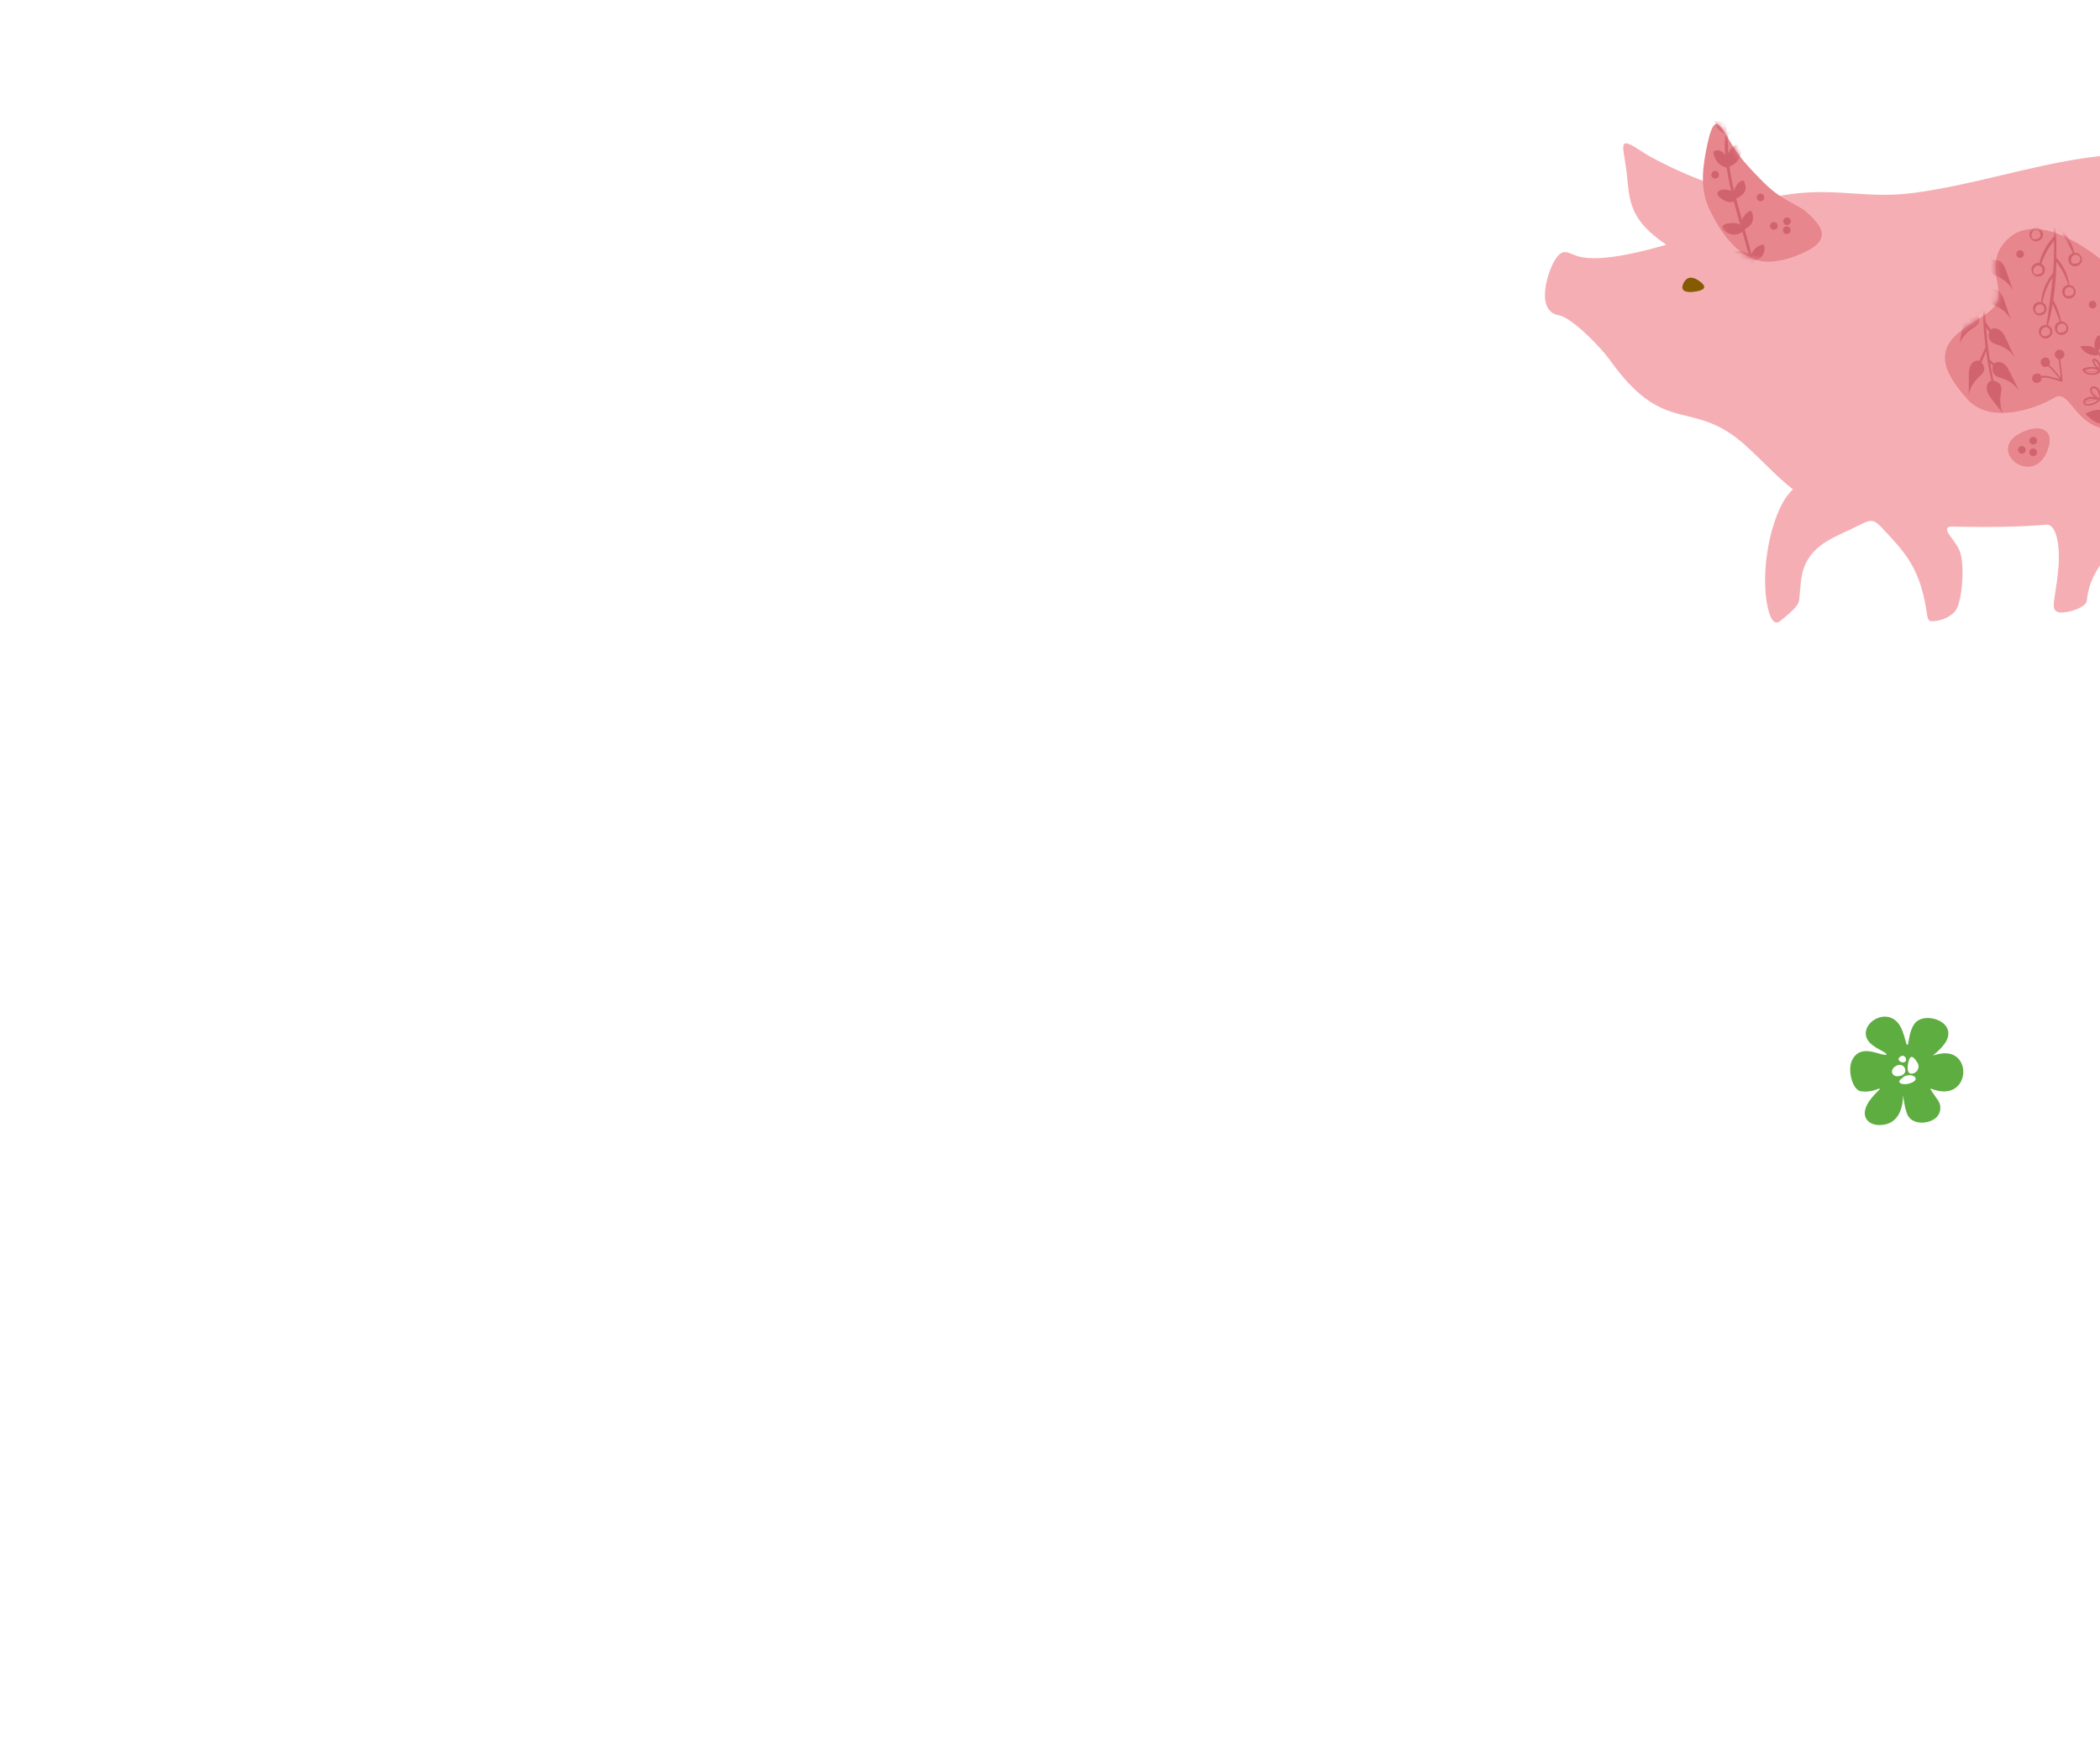 <svg width="375" height="311" viewBox="0 0 375 311" fill="none" xmlns="http://www.w3.org/2000/svg">
<g clip-path="url(#clip0_407_4853)">
<g clip-path="url(#clip1_407_4853)">
<path fill-rule="evenodd" clip-rule="evenodd" d="M404.408 43.312C404.901 44.497 405.418 45.59 406.247 46.011C408.153 47.013 409.95 45.916 410.842 44.136C410.948 43.951 410.98 43.978 410.769 43.933C409.775 43.702 408.914 43.254 408.438 42.78C407.708 42.057 406.494 40.742 406.823 38.969C407.237 36.687 409.839 35.655 411.194 36.842C412.894 38.333 413.131 40.128 413.192 41.964C413.196 42.023 413.172 42.558 413.201 42.556C413.201 42.556 413.378 42.545 413.408 42.543C413.969 42.506 414.494 42.353 414.888 42.03C415.536 41.513 416.13 40.613 416.314 39.8C416.5 39.016 416.433 38.456 416.609 38.415C416.755 38.376 417.136 38.766 417.11 39.718C417.089 41.203 416.44 43.531 414.149 43.889C413.797 43.942 413.415 43.996 413.062 44.049C412.973 44.055 412.914 44.059 412.892 44.179C412.031 47.322 409.237 49.969 405.968 48.996C406.299 51.319 406.429 53.744 406.351 56.182C406.167 63.762 405.063 66.831 401.736 73.549C398.594 79.928 394.715 87.275 395.581 90.067C396.934 94.4 394.454 95.958 396.669 101.213C396.88 101.704 397.778 103.188 397.643 104.74C397.476 106.709 393.851 108.906 392.81 108.411C392.321 108.205 391.856 104.734 389.778 102.022C388.543 100.382 384.17 96.604 381.154 93.152C380.351 92.225 379.698 92.684 379.5 93.736C378.521 98.696 373.368 100.222 372.647 107.302C372.557 108.198 370.429 109.229 368.481 109.386C366.446 109.579 366.624 108.232 366.9 106.552C367.155 105.022 367.419 103.165 367.537 101.792C367.94 97.997 367.351 93.555 365.403 93.712C360.004 94.186 353.978 94.166 348.481 94.053C347.53 94.026 347.541 94.649 348.003 95.36C348.664 96.385 349.427 97.166 349.921 98.35C350.866 100.543 350.459 106.535 349.468 108.618C348.736 110.12 346.594 110.943 345.022 110.958C344.132 110.957 344.235 110.268 343.907 108.449C342.661 101.231 340.021 98.526 336.38 94.611C334.623 92.708 334.204 92.647 331.937 93.835C328.207 95.771 323.8 96.892 322.137 101.393C321.558 102.974 321.523 104.698 321.294 107.087C321.201 107.924 320.688 108.699 317.867 110.932C316.767 111.806 315.991 110.373 315.522 107.763C314.296 100.84 316.616 90.538 320.178 87.396C317.09 85.106 313.076 80.474 310.078 78.208C301.426 71.625 296.888 77.532 287.406 64.207C286 62.222 280.742 56.722 278.371 56.314C273.957 55.536 276.497 48.128 277.797 46.233C279.15 44.244 279.985 45.198 281.682 45.74C285.894 47.065 294.6 44.535 297.544 43.718C290.241 38.708 291.117 35.327 290.336 29.77C290.101 28.005 289.554 25.993 290.096 25.66C290.811 25.257 292.852 26.963 294.73 27.997C299.44 30.566 306.75 33.884 315.431 35.48C326.533 32.821 332.063 35.692 341.568 34.474C362.196 31.813 384.575 20.134 399.091 35.115C401.732 37.82 403.056 39.9 404.437 43.31L404.408 43.312ZM411.275 42.149C411.275 42.149 411.368 42.202 411.391 42.111C411.491 40.918 411.234 39.718 410.715 39.04C409.875 37.997 408.049 38.206 409.138 40.331C409.545 41.105 410.36 41.764 411.275 42.149Z" fill="#F5AFB4"/>
<path fill-rule="evenodd" clip-rule="evenodd" d="M305.33 37.568C303.954 34.691 303.73 31.738 304.613 27.11C306.444 17.493 307.35 24.051 311.37 28.773C312.527 30.121 313.867 31.546 315.325 32.964C318.428 35.935 320.955 36.452 322.498 37.804C326.525 41.279 326.582 43.501 320.529 45.768C319.197 46.271 317.707 46.636 316.259 46.731C311.029 47.075 307.392 41.854 305.328 37.538L305.33 37.568Z" fill="#E7868C"/>
<mask id="mask0_407_4853" style="mask-type:alpha" maskUnits="userSpaceOnUse" x="304" y="22" width="22" height="25">
<path fill-rule="evenodd" clip-rule="evenodd" d="M305.33 37.568C303.954 34.691 303.73 31.738 304.613 27.11C306.444 17.493 307.35 24.051 311.37 28.773C312.527 30.121 313.867 31.546 315.325 32.964C318.428 35.935 320.955 36.452 322.498 37.804C326.525 41.279 326.582 43.501 320.529 45.768C319.197 46.271 317.707 46.636 316.259 46.731C311.029 47.075 307.392 41.854 305.328 37.538L305.33 37.568Z" fill="#E7868C"/>
</mask>
<g mask="url(#mask0_407_4853)">
<path fill-rule="evenodd" clip-rule="evenodd" d="M313.282 51.082C313.132 49.697 312.893 48.319 312.591 46.884C312.563 46.916 312.508 46.979 312.449 46.983C311.724 47.238 310.918 47.172 310.265 46.711C309.891 46.439 309.163 45.745 309.336 45.229C309.534 44.622 310.619 44.877 311.068 44.937C311.517 44.996 311.913 45.148 312.226 45.395C311.9 44.051 311.515 42.711 311.13 41.372C311.132 41.401 311.075 41.435 311.048 41.466C310.48 41.86 309.777 41.995 309.084 41.833C308.601 41.716 307.589 41.219 307.578 40.596C307.594 39.942 308.689 39.9 309.131 39.841C309.722 39.803 310.259 39.856 310.751 40.12C310.365 38.751 309.978 37.382 309.619 35.981C309.619 35.981 309.56 35.985 309.532 36.017C308.746 36.246 308.014 35.938 307.39 35.475C307.016 35.203 306.362 34.741 306.804 34.237C307.19 33.796 308.051 33.799 308.563 33.914C308.774 33.959 308.957 34.036 309.14 34.113C308.812 32.74 308.542 31.334 308.332 29.953C307.007 29.654 306.102 28.526 305.985 27.199C305.979 27.11 306.062 27.015 306.119 26.982C306.925 26.603 307.606 27.033 308.067 27.715C307.981 26.415 307.957 25.14 308.082 23.886L308.023 23.889C306.773 23.378 306.167 22.29 306.052 20.992C306.046 20.903 306.127 20.779 306.214 20.744C306.821 20.497 307.4 20.726 307.844 21.171C308.035 21.366 308.228 21.591 308.393 21.847C308.639 20.614 309.002 19.374 309.547 18.181C308.628 17.291 308.517 16.052 308.884 14.871C308.936 14.749 309.048 14.652 309.168 14.674C309.82 14.661 310.269 15.166 310.485 15.745C310.522 15.861 310.591 16.005 310.63 16.151C310.764 15.934 310.901 15.747 311.035 15.531C310.742 14.689 310.623 13.777 310.742 12.879C310.825 12.34 311.206 11.365 311.921 11.852C312.417 12.176 312.558 12.968 312.563 13.501C312.592 14.39 312.168 15.16 311.523 15.736C311.278 16.079 311.065 16.449 310.852 16.819C311.227 16.646 311.634 16.53 312.048 16.503C312.432 16.478 313.344 16.358 313.466 16.855C313.597 17.499 312.696 18.241 312.206 18.451C311.514 18.764 310.738 18.696 310.037 18.416C309.546 19.516 309.204 20.637 308.953 21.781C309.262 21.523 309.605 21.322 309.979 21.149C310.356 21.006 310.99 20.727 311.145 21.28C311.304 21.893 310.91 22.661 310.494 23.104C309.993 23.612 309.325 23.834 308.645 23.878C308.544 25.042 308.531 26.2 308.609 27.382C308.919 26.679 309.439 26.022 310.137 25.798C310.225 25.792 310.316 25.816 310.379 25.871C310.885 26.342 310.915 27.26 310.72 27.896C310.449 28.745 309.804 29.322 308.996 29.671C308.937 29.675 308.878 29.679 308.819 29.683C309.005 31.155 309.311 32.648 309.676 34.138C309.773 33.359 310.29 32.643 311.066 32.266C311.181 32.199 311.362 32.246 311.43 32.39C311.678 32.997 311.867 33.608 311.551 34.222C311.235 34.836 310.634 35.172 310.031 35.479C310.353 36.764 310.734 38.044 311.085 39.327C311.277 38.632 311.774 38.065 312.402 37.697C312.517 37.63 312.639 37.682 312.733 37.765C313.085 38.157 313.075 38.9 312.988 39.38C312.859 40.13 312.234 40.557 311.635 40.923C311.635 40.923 311.576 40.927 311.546 40.929C311.972 42.444 312.397 43.929 312.762 45.419C313.062 44.568 313.791 43.927 314.695 43.689C314.814 43.682 314.936 43.733 315.001 43.818C315.242 44.336 315.027 45.122 314.761 45.584C314.415 46.201 313.747 46.422 313.105 46.583L313.046 46.587C313.38 48.049 313.654 49.515 313.777 50.931C313.798 51.256 313.302 51.378 313.251 51.055L313.282 51.082Z" fill="#D1636E"/>
<path fill-rule="evenodd" clip-rule="evenodd" d="M316.804 41.028C317.188 41.003 317.464 40.688 317.439 40.304C317.414 39.92 317.099 39.644 316.715 39.669C316.331 39.694 316.055 40.009 316.08 40.394C316.105 40.778 316.42 41.054 316.804 41.028Z" fill="#D1636E"/>
<path fill-rule="evenodd" clip-rule="evenodd" d="M314.421 35.933C314.805 35.907 315.082 35.593 315.056 35.208C315.031 34.824 314.716 34.548 314.332 34.574C313.948 34.599 313.672 34.914 313.697 35.298C313.722 35.682 314.037 35.958 314.421 35.933Z" fill="#D1636E"/>
<path fill-rule="evenodd" clip-rule="evenodd" d="M319.154 40.191C319.538 40.166 319.814 39.851 319.789 39.467C319.763 39.083 319.449 38.807 319.064 38.832C318.68 38.858 318.404 39.172 318.429 39.557C318.455 39.941 318.77 40.217 319.154 40.191Z" fill="#D1636E"/>
<path fill-rule="evenodd" clip-rule="evenodd" d="M306.322 31.895C306.706 31.869 306.982 31.555 306.957 31.17C306.931 30.786 306.616 30.51 306.232 30.535C305.848 30.561 305.572 30.876 305.597 31.26C305.623 31.644 305.937 31.92 306.322 31.895Z" fill="#D1636E"/>
<path fill-rule="evenodd" clip-rule="evenodd" d="M319.111 41.797C319.495 41.772 319.771 41.457 319.746 41.073C319.72 40.689 319.406 40.413 319.021 40.438C318.637 40.463 318.361 40.778 318.386 41.162C318.412 41.546 318.727 41.822 319.111 41.797Z" fill="#D1636E"/>
</g>
<path fill-rule="evenodd" clip-rule="evenodd" d="M302.368 52.126C301.043 52.272 300.042 51.952 300.556 50.731C301.197 49.205 302.369 49.425 303.397 50.159C305.17 51.407 304.165 51.919 302.368 52.126Z" fill="#845B00"/>
<path fill-rule="evenodd" clip-rule="evenodd" d="M365.704 80.249C364.38 84.046 361.253 83.865 359.611 82.371C358.035 80.961 357.832 78.333 361.832 76.883C364.674 75.866 366.851 76.939 365.704 80.249ZM356.838 53.264C356.469 56.226 350.57 57.682 348.238 61.04C346.53 63.496 346.933 66.467 351.38 71.368C355.316 75.709 363.163 73.205 366.849 71.034C370.278 69.028 370.34 78.995 381.27 76.437C386.619 75.195 384.412 70.058 384.532 66.014C384.676 60.99 394.571 58.47 390.667 51.901C386.531 44.962 380.201 50.245 375.291 46.413C373.32 44.88 371.458 43.638 369.678 42.746C365.01 40.352 361.114 40.222 358.573 42.645C354.605 46.377 357.211 50.361 356.865 53.232L356.838 53.264ZM386.339 41.591C386.717 45.988 377.138 46.974 375.544 42.598C373.662 37.439 385.727 34.539 386.339 41.591Z" fill="#E7868C"/>
<mask id="mask1_407_4853" style="mask-type:alpha" maskUnits="userSpaceOnUse" x="347" y="37" width="45" height="47">
<path fill-rule="evenodd" clip-rule="evenodd" d="M365.704 80.249C364.38 84.046 361.253 83.865 359.611 82.371C358.035 80.961 357.832 78.333 361.832 76.883C364.674 75.866 366.851 76.939 365.704 80.249ZM356.838 53.264C356.469 56.226 350.57 57.682 348.238 61.04C346.53 63.496 346.933 66.467 351.38 71.368C355.316 75.709 363.163 73.205 366.849 71.034C370.278 69.028 370.34 78.995 381.27 76.437C386.619 75.195 384.412 70.058 384.532 66.014C384.676 60.99 394.571 58.47 390.667 51.901C386.531 44.962 380.201 50.245 375.291 46.413C373.32 44.88 371.458 43.638 369.678 42.746C365.01 40.352 361.114 40.222 358.573 42.645C354.605 46.377 357.211 50.361 356.865 53.232L356.838 53.264ZM386.339 41.591C386.717 45.988 377.138 46.974 375.544 42.598C373.662 37.439 385.727 34.539 386.339 41.591Z" fill="#E7868C"/>
</mask>
<g mask="url(#mask1_407_4853)">
<path fill-rule="evenodd" clip-rule="evenodd" d="M381.747 62.458C381.747 62.458 381.736 62.28 381.616 62.258C381.527 62.264 381.468 62.268 381.444 62.359C381.417 62.39 381.277 62.518 381.19 62.553C381.133 62.587 381.078 62.65 381.05 62.681C380.91 62.809 380.742 62.969 380.606 63.156C380.33 63.471 380.086 63.813 379.902 64.181C379.904 64.211 379.847 64.244 379.851 64.303C379.717 64.52 379.559 64.827 379.635 65.089C379.71 65.322 379.862 65.371 379.952 65.395C380.192 65.438 380.451 65.302 380.616 65.114C380.95 64.765 381.338 64.354 381.539 63.807C381.537 63.777 381.563 63.716 381.591 63.684C381.664 63.442 381.676 63.174 381.719 62.934C381.708 62.757 381.757 62.605 381.777 62.456L381.747 62.458ZM380.887 59.754C380.879 60.081 380.843 60.44 380.717 60.774C380.64 60.958 380.533 61.142 380.397 61.33C380.254 60.953 380.392 60.351 380.438 60.14C380.537 59.837 380.643 59.652 380.789 59.612C380.818 59.61 380.848 59.608 380.848 59.608C380.848 59.608 380.848 59.608 380.858 59.756L380.887 59.754ZM381.725 61.213C381.725 61.213 381.485 61.169 381.368 61.206C381.106 61.283 380.846 61.389 380.622 61.582C380.622 61.582 380.775 61.661 380.895 61.683C381.224 61.72 381.567 61.52 381.756 61.24L381.725 61.213ZM381.689 65.636C381.82 65.361 382.011 65.111 382.206 64.92C382.399 64.7 382.622 64.477 382.882 64.371C383.115 64.296 383.412 64.307 383.573 64.504C383.573 64.504 383.607 64.561 383.638 64.588C383.538 64.862 383.344 65.083 383.147 65.244C382.725 65.598 382.266 65.836 381.778 66.076L381.547 66.18C381.533 65.973 381.638 65.759 381.689 65.636ZM383.612 65.095C383.535 65.278 383.399 65.465 383.173 65.628C382.806 65.919 382.345 66.128 381.844 66.19C381.815 66.192 381.756 66.196 381.726 66.198C381.726 66.198 381.726 66.198 381.697 66.2L381.781 66.135C382.241 65.897 382.727 65.628 383.151 65.303C383.319 65.144 383.514 64.953 383.646 64.707C383.654 64.825 383.664 64.973 383.612 65.095ZM383.077 66.881C383.289 66.956 383.537 67.118 383.703 67.374C383.771 67.518 383.813 67.693 383.761 67.815C383.724 67.699 383.628 67.586 383.472 67.478C383.004 67.123 382.456 66.921 381.909 66.72C381.787 66.669 381.635 66.619 381.513 66.568C381.631 66.56 381.842 66.606 381.964 66.657C382.053 66.651 382.145 66.705 382.175 66.703C382.474 66.742 382.744 66.784 383.018 66.885L383.077 66.881ZM382.814 67.848C383.09 67.978 383.328 67.992 383.505 67.98C383.594 67.974 383.651 67.941 383.679 67.909C383.639 67.764 383.513 67.653 383.417 67.541C382.978 67.184 382.431 66.983 381.883 66.781C381.732 66.732 381.61 66.68 381.458 66.631C381.464 66.72 381.56 66.832 381.594 66.889C381.896 67.433 382.418 67.696 382.784 67.85L382.814 67.848ZM372.77 72.158C372.593 72.169 372.382 72.124 372.313 71.98C372.311 71.951 372.309 71.921 372.308 71.891C373.003 71.638 373.785 71.349 374.557 71.358C374.587 71.356 374.617 71.354 374.648 71.382C374.177 71.887 373.483 72.17 372.8 72.156L372.77 72.158ZM372.351 71.651C372.351 71.651 372.296 71.714 372.3 71.773C372.3 71.773 372.3 71.773 372.302 71.803C372.881 71.587 373.547 71.335 374.227 71.29C373.717 71.205 373.181 71.181 372.72 71.389C372.546 71.46 372.434 71.557 372.351 71.651ZM373.808 70.339C373.647 70.142 373.452 69.887 373.523 69.616C373.851 70.099 374.208 70.55 374.621 70.968C374.314 70.81 374.032 70.591 373.808 70.339ZM373.833 69.358C374.039 69.344 374.256 69.478 374.417 69.675C374.579 69.873 374.685 70.133 374.761 70.395C374.836 70.627 374.912 70.889 374.867 71.1C374.867 71.1 374.837 71.102 374.808 71.104C374.332 70.631 373.911 70.095 373.517 69.527C373.517 69.527 373.543 69.466 373.572 69.464C373.628 69.401 373.714 69.366 373.805 69.389L373.833 69.358ZM373.922 66.652C373.567 66.675 373.242 66.696 372.998 66.594C372.697 66.524 372.419 66.365 372.256 66.138C372.866 66.394 373.526 66.499 374.204 66.425C374.381 66.414 374.527 66.374 374.641 66.308C374.586 66.371 374.531 66.433 374.446 66.498C374.304 66.597 374.097 66.61 373.92 66.622L373.922 66.652ZM373.633 65.869C373.245 65.835 372.835 65.922 372.339 66.043C372.309 66.045 372.28 66.047 372.25 66.049C372.86 66.306 373.52 66.411 374.168 66.339C374.405 66.323 374.548 66.254 374.663 66.187C374.383 65.998 374.019 65.874 373.633 65.869ZM373.928 64.485L373.922 64.396C374.129 64.383 374.318 64.548 374.446 64.688C374.575 64.858 374.914 65.488 374.862 65.61C374.862 65.61 374.862 65.61 374.774 65.616C374.443 65.549 374.105 64.918 373.959 64.513L373.928 64.485ZM380.107 60.073C380.178 59.801 380.332 59.435 380.651 59.325C380.797 59.285 380.917 59.307 381.039 59.358C381.197 59.496 381.181 59.705 381.187 59.794C381.178 60.121 381.147 60.538 380.993 60.905C380.994 60.934 380.967 60.966 380.939 60.997C381.026 60.962 381.142 60.925 381.229 60.889C381.609 60.805 381.822 60.88 381.918 60.992C381.981 61.047 382.015 61.105 382.02 61.193C382.022 61.223 382.024 61.252 382.026 61.282C382.028 61.311 382.03 61.341 382.003 61.372C381.791 61.772 381.305 62.041 380.828 62.014C380.651 62.025 380.497 61.946 380.371 61.836C380.261 61.962 380.148 62.058 380.036 62.154C379.926 62.281 379.784 62.379 379.673 62.505C379.804 63.594 379.606 64.646 379.391 65.431C379.341 65.583 379.292 65.735 379.243 65.886C379.094 66.341 378.915 66.769 378.735 67.196C379.474 66.702 380.312 66.35 381.163 66.205C381.163 66.205 381.163 66.205 381.192 66.203C381.177 65.967 381.252 65.754 381.384 65.508C381.542 65.201 381.761 64.92 381.954 64.699C382.175 64.447 382.425 64.193 382.745 64.083C383.091 63.942 383.452 64.007 383.702 64.199C383.702 64.199 383.731 64.197 383.733 64.226C383.733 64.226 383.767 64.283 383.796 64.281C383.989 64.506 384.042 64.859 383.915 65.194C383.813 65.438 383.649 65.656 383.367 65.882C383.085 66.109 382.74 66.28 382.421 66.39C382.691 66.431 382.961 66.473 383.205 66.576C383.449 66.678 383.788 66.864 383.987 67.177C384.118 67.376 384.163 67.611 384.088 67.823C384.065 67.914 384.011 68.006 383.928 68.101C383.844 68.166 383.729 68.233 383.584 68.272C383.261 68.323 382.928 68.226 382.713 68.121C382.286 67.942 381.731 67.622 381.367 67.052C381.267 66.881 381.164 66.68 381.182 66.501C380.213 66.653 379.234 67.104 378.504 67.745C378.066 68.753 377.61 69.941 377.34 71.709C377.364 71.618 377.419 71.555 377.443 71.465C377.599 71.128 377.759 70.851 377.95 70.601C378.307 70.162 378.792 69.863 379.277 69.564C379.562 69.397 379.876 69.198 380.158 68.972C380.215 68.938 380.303 68.933 380.364 68.958C380.427 69.013 380.431 69.073 380.435 69.132C380.311 69.496 380.22 69.917 380.127 70.309C380.056 70.581 380.014 70.851 379.913 71.124C379.795 71.577 379.617 72.034 379.347 72.438C379.156 72.688 378.935 72.94 378.68 73.134C378.568 73.231 378.398 73.361 378.223 73.402C378.077 73.441 377.583 73.592 377.278 73.464C377.271 73.82 377.267 74.207 377.292 74.591C377.3 74.709 377.339 74.855 377.318 74.975C377.318 74.975 377.319 75.004 377.321 75.034C377.413 76.423 377.717 77.886 378.624 79.044C378.626 79.073 378.659 79.13 378.633 79.191C378.635 79.221 378.608 79.252 378.58 79.284C378.495 79.349 378.403 79.296 378.34 79.24C377.494 78.109 377.139 76.767 377.022 75.439C376.825 75.601 376.503 75.681 376.119 75.706C375.41 75.753 374.75 75.648 374.168 75.36C373.524 75.046 373.014 74.516 372.508 74.044C372.477 74.017 372.443 73.96 372.469 73.899C372.465 73.84 372.522 73.806 372.55 73.775C373.328 73.427 374.457 72.996 375.604 73.277C375.966 73.372 376.334 73.556 376.645 73.773C376.74 73.856 376.864 73.936 376.93 74.051C376.915 73.814 376.929 73.576 376.943 73.338C376.949 72.981 376.983 72.593 376.989 72.237L376.96 72.239C376.345 71.923 375.676 71.67 374.981 71.478C374.456 72.077 373.621 72.458 372.817 72.422C372.463 72.445 372.217 72.313 372.085 72.114C371.953 71.915 371.965 71.647 372.129 71.428C372.237 71.273 372.407 71.143 372.637 71.039C373.071 70.862 373.544 70.831 373.993 70.891C373.867 70.78 373.741 70.67 373.613 70.53C373.324 70.192 373.182 69.846 373.249 69.515C373.269 69.365 373.322 69.273 373.405 69.178C373.516 69.052 373.691 69.011 373.868 68.999C374.164 68.98 374.502 69.165 374.729 69.447C374.923 69.702 375.03 69.962 375.138 70.251C375.246 70.541 375.328 70.892 375.2 71.197C375.834 71.363 376.413 71.592 376.996 71.88C377.028 71.017 377.058 70.125 377.031 69.266C377.031 69.266 377.002 69.268 376.974 69.3C376.862 69.396 376.655 69.41 376.387 69.398C376.358 69.4 376.299 69.403 376.269 69.405C376.003 69.423 375.735 69.411 375.519 69.277C375.334 69.17 375.204 69.001 375.074 68.831C375.072 68.802 375.039 68.744 375.064 68.683C375.06 68.624 375.117 68.591 375.147 68.589L375.492 68.418C375.492 68.418 375.722 68.314 375.868 68.275C376.016 68.265 376.164 68.255 376.347 68.332C376.347 68.332 376.772 68.482 376.996 68.734C376.963 68.232 376.873 67.763 376.754 67.296C376.746 67.178 376.677 67.034 376.64 66.918C376.64 66.918 376.64 66.918 376.61 66.92C376.067 66.778 375.519 66.576 374.999 66.343C374.95 66.495 374.812 66.652 374.641 66.753C374.441 66.884 374.205 66.9 373.971 66.945C373.557 66.972 373.23 66.964 372.929 66.895C372.537 66.802 372.226 66.585 372.002 66.333C371.939 66.277 371.901 66.161 371.894 66.043C371.886 65.925 371.967 65.801 372.258 65.722C372.812 65.567 373.255 65.538 373.671 65.54C373.848 65.529 374.059 65.574 374.301 65.647C373.89 65.259 373.668 64.591 373.666 64.561C373.593 64.358 373.64 64.177 373.755 64.11C373.812 64.077 373.901 64.071 373.93 64.069C374.196 64.052 374.472 64.182 374.698 64.464C374.761 64.519 375.286 65.286 375.164 65.68C375.164 65.68 375.167 65.739 375.14 65.77C375.114 65.831 375.031 65.926 374.852 65.908C374.915 65.963 374.976 65.989 375.039 66.044C375.5 66.281 375.986 66.457 376.471 66.603C376.034 65.385 375.368 64.272 374.677 63.249C374.681 63.308 374.624 63.341 374.596 63.373C374.372 63.565 373.921 63.476 373.499 63.385L373.44 63.389C372.897 63.247 372.436 63.01 372.117 62.675C371.991 62.565 371.895 62.452 371.797 62.31C371.732 62.225 371.667 62.141 371.604 62.086C371.57 62.028 371.537 61.971 371.592 61.908C371.588 61.849 371.675 61.814 371.734 61.81C372.354 61.769 373.123 61.719 373.766 62.032C373.889 62.084 374.015 62.194 374.17 62.303C374.03 61.985 373.98 61.662 374.017 61.333C374.051 60.945 374.203 60.55 374.472 60.117C374.578 59.931 374.751 59.861 374.905 59.94C374.966 59.965 374.999 60.023 375.031 60.05C375.267 60.48 375.333 61.039 375.144 61.764C375.147 61.823 375.122 61.884 375.096 61.945C375.072 62.035 375.049 62.126 374.995 62.219C374.863 62.465 374.753 62.591 374.698 62.654C374.995 63.109 375.325 63.621 375.624 64.106C375.612 63.929 375.656 63.689 375.727 63.417C375.846 62.964 376.059 62.594 376.333 62.249C376.637 61.903 376.952 61.734 377.275 61.683C377.334 61.679 377.393 61.675 377.429 61.762C377.43 61.792 377.464 61.849 377.438 61.91C377.308 62.185 377.264 62.426 377.195 62.727C377.146 62.879 377.098 63.06 377.049 63.211C376.926 63.605 376.634 64.129 376.144 64.339C375.97 64.41 375.821 64.39 375.726 64.307C376.263 65.251 376.743 66.229 377.02 67.279C377.257 68.183 377.315 69.07 377.346 69.987C377.629 68.871 377.99 68.046 378.325 67.282C378.558 66.762 378.766 66.303 378.937 65.758C378.989 65.636 379.038 65.484 379.058 65.335C379.058 65.335 379.06 65.364 379.03 65.366C378.668 65.716 377.847 64.969 377.845 64.94C377.686 64.772 377.524 64.575 377.394 64.405C377.267 64.265 377.168 64.124 377.04 63.983C377.007 63.926 376.974 63.869 377.029 63.806C377.054 63.745 377.141 63.71 377.2 63.706C377.62 63.767 378.218 63.847 378.602 64.267C378.602 64.267 379.114 64.826 379.135 65.152C379.441 63.944 379.654 62.209 378.852 60.838C378.822 60.84 378.792 60.842 378.733 60.845C378.554 60.828 378.408 60.867 378.201 60.88C378.054 60.89 377.906 60.9 377.758 60.91C377.045 60.897 376.394 60.465 376.176 59.856C376.172 59.797 376.136 59.71 376.16 59.62C376.154 59.531 376.235 59.407 376.499 59.36C376.968 59.27 377.478 59.355 377.939 59.592C378.185 59.724 378.433 59.886 378.655 60.109C378.813 60.247 378.909 60.359 378.976 60.473C378.976 60.473 378.976 60.473 379.007 60.501C379.338 61.013 379.552 61.563 379.648 62.121C379.703 62.058 379.788 61.993 379.843 61.93C379.956 61.833 380.066 61.707 380.178 61.611C379.909 61.124 380.069 60.401 380.138 60.1L380.107 60.073ZM379.114 58.506C379.114 58.506 378.588 59.994 378.911 60.389C379.007 60.501 379.129 60.552 379.275 60.513C379.569 60.464 379.717 60.009 379.867 59.584L379.863 59.525C379.863 59.525 379.94 59.342 379.964 59.251C380.035 58.979 380.104 58.678 380.148 58.438C380.241 58.046 380.056 57.939 379.963 57.886C379.873 57.862 379.754 57.87 379.638 57.907C379.437 58.01 379.242 58.2 379.112 58.476L379.114 58.506Z" fill="#D1636E"/>
<path fill-rule="evenodd" clip-rule="evenodd" d="M370.704 38.94C371.127 39.06 371.34 39.58 371.188 39.976C371.01 40.433 370.509 40.496 370.066 40.525C369.976 40.501 369.883 40.448 369.791 40.395C369.539 40.174 369.515 39.819 369.614 39.516C369.762 39.061 370.22 38.794 370.674 38.942L370.704 38.94ZM370.96 45.54C371.383 45.661 371.595 46.181 371.443 46.577C371.266 47.034 370.765 47.096 370.322 47.126C370.231 47.102 370.139 47.048 370.046 46.995C369.794 46.774 369.771 46.42 369.87 46.117C370.018 45.662 370.475 45.394 370.96 45.54ZM366.091 59.511C365.913 59.968 365.413 60.03 364.97 60.059C364.879 60.036 364.787 59.983 364.694 59.929C364.442 59.709 364.419 59.354 364.518 59.051C364.666 58.596 365.123 58.328 365.578 58.477C366.001 58.597 366.214 59.117 366.062 59.513L366.091 59.511ZM370.309 52.349C370.132 52.806 369.631 52.868 369.188 52.898C369.097 52.874 369.005 52.821 368.912 52.767C368.66 52.547 368.637 52.192 368.736 51.889C368.884 51.434 369.341 51.166 369.796 51.315C370.219 51.435 370.432 51.955 370.28 52.351L370.309 52.349ZM368.474 57.841C368.898 57.962 369.11 58.482 368.958 58.877C368.78 59.334 368.28 59.397 367.837 59.426C367.746 59.402 367.653 59.349 367.561 59.296C367.309 59.075 367.286 58.72 367.384 58.417C367.481 58.084 367.763 57.858 368.086 57.807C368.116 57.805 368.145 57.803 368.204 57.799C368.293 57.794 368.382 57.788 368.474 57.841ZM365.051 55.425C364.873 55.882 364.373 55.944 363.93 55.973C363.839 55.95 363.747 55.896 363.654 55.843C363.402 55.622 363.379 55.268 363.478 54.964C363.626 54.51 364.083 54.242 364.538 54.39C364.961 54.511 365.174 55.031 365.022 55.427L365.051 55.425ZM364.715 48.503C364.537 48.96 364.037 49.022 363.594 49.051C363.503 49.028 363.41 48.974 363.318 48.921C363.066 48.7 363.043 48.346 363.142 48.042C363.29 47.588 363.747 47.32 364.202 47.468C364.625 47.589 364.837 48.109 364.685 48.505L364.715 48.503ZM364.36 42.205C364.183 42.662 363.682 42.725 363.239 42.754C363.148 42.73 363.056 42.677 362.963 42.624C362.711 42.403 362.688 42.048 362.787 41.745C362.935 41.29 363.392 41.023 363.847 41.171C364.271 41.291 364.483 41.812 364.331 42.207L364.36 42.205ZM364.846 30.185C365.137 30.996 365.457 31.806 365.689 32.622C365.834 33.473 365.979 34.324 366.092 35.148C364.952 36.766 364.011 38.697 363.755 40.672C363.038 40.601 362.39 41.118 362.409 41.859C362.438 42.302 362.642 42.704 362.983 42.919C363.012 42.917 363.044 42.945 363.075 42.972C363.105 42.971 363.136 42.998 363.197 43.024C363.804 43.221 364.527 42.936 364.752 42.298C364.977 41.66 364.667 40.998 364.056 40.742C364.625 39.013 365.232 37.4 366.2 35.882C366.488 38 366.687 40.124 366.767 42.255C365.549 43.581 364.556 45.19 364.198 46.964C364.198 46.964 364.198 46.964 364.169 46.966C363.45 46.865 362.742 47.386 362.763 48.156C362.792 48.6 362.997 49.002 363.337 49.217C363.367 49.215 363.398 49.242 363.43 49.27C363.459 49.268 363.491 49.296 363.552 49.321C364.159 49.519 364.882 49.234 365.107 48.596C365.304 47.989 365.025 47.355 364.504 47.092C365.086 45.57 365.769 44.22 366.786 42.996C366.831 43.675 366.817 44.359 366.8 45.013C366.793 46.259 366.727 47.51 366.629 48.733C365.45 50.206 364.59 52.013 364.507 53.917C364.507 53.917 364.477 53.919 364.448 53.921C363.729 53.82 363.021 54.342 363.042 55.112C363.071 55.555 363.276 55.957 363.616 56.172C363.646 56.17 363.677 56.198 363.709 56.225C363.739 56.223 363.77 56.251 363.831 56.277C364.438 56.474 365.161 56.189 365.386 55.551C365.613 54.943 365.3 54.251 364.721 54.022C365.06 52.397 365.585 50.909 366.536 49.57C366.277 52.406 365.867 55.193 365.431 58.041C364.714 57.969 364.065 58.487 364.084 59.227C364.113 59.671 364.318 60.073 364.658 60.288C364.688 60.286 364.719 60.313 364.751 60.341C364.781 60.339 364.812 60.367 364.873 60.392C365.48 60.59 366.203 60.305 366.428 59.667C366.653 59.029 366.341 58.337 365.703 58.112C366.066 56.871 366.337 55.578 366.549 54.288C367.033 55.324 367.455 56.335 367.825 57.438C367.298 57.562 366.912 58.003 366.921 58.596C366.95 59.039 367.155 59.441 367.495 59.656C367.525 59.654 367.556 59.682 367.588 59.709C367.618 59.708 367.649 59.735 367.71 59.761C368.317 59.958 369.04 59.673 369.265 59.035C369.516 58.336 369.048 57.536 368.297 57.407C368.209 57.413 368.15 57.417 368.061 57.423C367.796 56.105 367.321 54.742 366.652 53.598C367.007 51.32 367.153 49.025 367.212 46.766C368.186 48.037 368.866 49.358 369.353 50.899C368.733 50.939 368.232 51.447 368.245 52.099C368.274 52.542 368.479 52.944 368.819 53.159C368.819 53.159 368.88 53.185 368.912 53.212C368.941 53.211 368.973 53.238 369.034 53.264C369.64 53.461 370.364 53.176 370.589 52.538C370.84 51.84 370.371 51.039 369.621 50.911C369.621 50.911 369.562 50.914 369.532 50.916C369.298 49.151 368.435 47.309 367.193 46.025C367.172 45.7 367.208 45.342 367.216 45.015C367.233 43.471 367.189 41.901 367.086 40.335C368.456 41.758 369.337 43.421 370.166 45.207C369.701 45.356 369.344 45.795 369.35 46.329C369.379 46.772 369.583 47.174 369.924 47.389C369.953 47.387 369.985 47.415 370.016 47.442C370.046 47.44 370.077 47.468 370.138 47.494C370.745 47.691 371.468 47.406 371.693 46.768C371.944 46.069 371.506 45.267 370.726 45.14C370.637 45.146 370.519 45.154 370.43 45.16C369.904 43.028 368.531 41.1 366.979 39.6C366.88 38.093 366.694 36.621 366.449 35.154C366.437 34.977 366.428 34.829 366.416 34.651C368.022 35.614 369.057 36.911 369.794 38.643C369.361 38.82 369.031 39.228 369.066 39.76C369.095 40.203 369.3 40.605 369.641 40.82C369.67 40.818 369.702 40.846 369.733 40.873C369.763 40.871 369.794 40.899 369.855 40.924C370.462 41.122 371.185 40.837 371.41 40.199C371.659 39.471 371.193 38.7 370.442 38.571C370.324 38.579 370.234 38.555 370.117 38.593C369.636 36.695 368.123 34.895 366.32 34.094C366.138 32.681 365.718 31.255 365.138 30.106C364.967 29.761 364.447 29.974 364.59 30.35L364.846 30.185Z" fill="#D1636E"/>
<path fill-rule="evenodd" clip-rule="evenodd" d="M352.141 52.237C352.568 51.971 353.026 51.704 353.294 51.271C353.562 50.837 353.521 50.217 353.252 49.73C353.583 49.352 353.915 48.974 354.246 48.597C354.082 50.625 354.01 52.678 354.055 54.722C353.696 55.132 353.371 55.598 353.043 56.035C353.01 55.978 352.949 55.952 352.915 55.895C352.384 55.485 351.548 55.866 351.193 56.335C350.783 56.866 350.651 57.557 350.514 58.19C350.32 59.3 350.094 60.383 349.9 61.494C350.272 60.372 351.098 59.398 352.123 58.737C352.551 58.471 353.008 58.204 353.276 57.771C353.517 57.369 353.507 56.776 353.269 56.317C353.546 56.002 353.82 55.658 354.066 55.345C354.123 57.567 354.3 59.81 354.564 62.019C354.203 62.843 353.84 63.639 353.449 64.466C352.868 64.207 352.161 64.729 351.898 65.25C351.58 65.835 351.568 66.548 351.581 67.2C351.566 68.329 351.581 69.455 351.564 70.555C351.752 69.355 352.393 68.274 353.259 67.446C353.622 67.096 354.046 66.771 354.223 66.314C354.427 65.796 354.234 65.126 353.821 64.709C354.135 64.065 354.417 63.393 354.67 62.724C354.732 63.224 354.825 63.723 354.887 64.223C355.089 65.486 355.32 66.747 355.61 68.004C354.937 68.137 354.697 69.013 354.795 69.6C354.899 70.276 355.322 70.842 355.743 71.378C356.426 72.282 357.108 73.187 357.821 74.09C357.217 73.032 357.074 71.765 357.262 70.566C357.348 70.056 357.462 69.544 357.341 69.047C357.186 68.493 356.564 68.06 355.967 68.01C355.749 66.956 355.561 65.9 355.403 64.842C355.562 65.01 355.721 65.177 355.881 65.345C355.679 65.892 355.815 66.596 356.226 66.984C356.606 67.345 357.118 67.459 357.602 67.606C358.754 67.975 359.811 68.707 360.5 69.7C359.986 68.666 359.505 67.659 358.992 66.624C358.685 66.021 358.376 65.388 357.845 64.978C357.376 64.623 356.506 64.473 356.092 64.945C355.838 64.695 355.557 64.476 355.303 64.225C354.997 62.287 354.81 60.341 354.652 58.392C354.819 58.678 355.018 58.992 355.244 59.273C355.013 59.823 355.091 60.559 355.505 60.977C355.855 61.34 356.396 61.453 356.883 61.629C358.037 62.028 359.064 62.761 359.725 63.786C359.242 62.75 358.787 61.711 358.304 60.675C358.027 60.07 357.716 59.408 357.185 58.998C356.748 58.67 355.962 58.455 355.485 58.872C355.158 58.419 354.861 57.963 354.562 57.478C354.5 56.533 354.466 55.556 354.463 54.606C354.459 54.547 354.457 54.518 354.453 54.459C354.44 53.362 354.457 52.262 354.503 51.161C354.7 51.445 354.928 51.757 355.125 52.041C354.744 52.57 354.74 53.401 355.157 53.878C355.479 54.273 355.995 54.446 356.454 54.654C357.557 55.175 358.531 56.001 359.077 57.093L357.975 53.871C357.755 53.233 357.504 52.567 357.028 52.094C356.648 51.733 355.919 51.484 355.433 51.753C355.139 51.357 354.817 50.963 354.526 50.596C354.564 49.822 354.631 49.046 354.699 48.27C354.763 47.435 354.884 46.566 354.977 45.729C355.176 46.043 355.377 46.386 355.605 46.697C355.134 47.203 355.107 48.154 355.526 48.661C355.849 49.055 356.365 49.229 356.823 49.436C357.926 49.957 358.9 50.783 359.447 51.875C359.079 50.801 358.712 49.727 358.345 48.654C358.125 48.015 357.873 47.349 357.397 46.876C357.049 46.543 356.411 46.318 355.946 46.467C355.651 46.041 355.383 45.584 355.088 45.158C355.251 44.02 355.445 42.909 355.639 41.798C355.681 41.529 355.287 41.406 355.245 41.676C354.818 43.752 354.508 45.819 354.292 47.941C353.848 48.415 353.405 48.889 352.961 49.364C352.961 49.364 352.929 49.336 352.898 49.308C352.366 48.898 351.531 49.279 351.176 49.748C350.766 50.279 350.633 50.971 350.497 51.603C350.303 52.714 350.077 53.797 349.883 54.907C350.254 53.785 351.08 52.811 352.105 52.15L352.141 52.237Z" fill="#D1636E"/>
<path fill-rule="evenodd" clip-rule="evenodd" d="M376.812 23.523C376.918 24.673 377.143 25.845 377.4 27.045C377.398 27.016 377.455 26.982 377.512 26.949C378.121 26.731 378.808 26.804 379.336 27.155C379.647 27.372 380.249 27.956 380.101 28.411C379.927 28.927 379.023 28.719 378.663 28.654C378.303 28.588 377.968 28.462 377.688 28.273C377.969 29.382 378.281 30.519 378.593 31.655C378.593 31.655 378.619 31.594 378.678 31.59C379.161 31.262 379.746 31.134 380.319 31.275C380.74 31.366 381.599 31.784 381.575 32.32C381.551 32.856 380.635 32.916 380.28 32.939C379.778 32.972 379.329 32.913 378.929 32.702C379.243 33.868 379.585 35.003 379.899 36.169C379.899 36.169 379.928 36.167 379.958 36.165C380.598 35.975 381.238 36.23 381.738 36.612C382.051 36.859 382.61 37.237 382.222 37.649C381.89 38.027 381.177 38.014 380.726 37.925C380.545 37.878 380.394 37.828 380.24 37.749C380.524 38.918 380.75 40.09 380.914 41.236C382.029 41.489 382.775 42.45 382.878 43.57C382.884 43.659 382.828 43.722 382.771 43.755C382.08 44.068 381.521 43.689 381.127 43.121C381.199 44.215 381.21 45.282 381.13 46.326C381.13 46.326 381.16 46.324 381.189 46.322C382.256 46.757 382.762 47.673 382.834 48.766C382.839 48.855 382.786 48.948 382.699 48.983C382.179 49.195 381.722 49.017 381.341 48.627C381.181 48.46 381.02 48.262 380.888 48.063C380.69 49.115 380.372 50.145 379.904 51.155C380.666 51.906 380.765 52.968 380.473 53.937C380.451 54.057 380.337 54.124 380.217 54.102C379.653 54.109 379.27 53.689 379.089 53.197C379.052 53.081 379.014 52.964 378.977 52.848C378.87 53.033 378.762 53.188 378.655 53.374C378.909 54.069 379.02 54.863 378.89 55.584C378.801 56.035 378.499 56.856 377.908 56.45C377.504 56.179 377.373 55.535 377.372 55.06C377.353 54.32 377.696 53.674 378.258 53.192C378.445 52.883 378.664 52.602 378.822 52.294C378.505 52.434 378.156 52.546 377.801 52.569C377.476 52.59 376.712 52.7 376.624 52.261C376.498 51.705 377.289 51.089 377.693 50.914C378.27 50.669 378.926 50.715 379.505 50.944C379.919 50.026 380.212 49.057 380.415 48.094C380.163 48.319 379.877 48.486 379.56 48.626C379.243 48.765 378.723 48.977 378.603 48.51C378.479 47.984 378.793 47.34 379.126 46.992C379.544 46.579 380.094 46.365 380.687 46.355C380.771 45.371 380.795 44.39 380.731 43.415C380.474 44.025 380.035 44.558 379.453 44.745C379.365 44.751 379.306 44.755 379.241 44.67C378.827 44.252 378.807 43.482 378.951 42.968C379.172 42.271 379.732 41.759 380.396 41.478C380.455 41.474 380.485 41.472 380.544 41.468C380.374 40.233 380.113 38.974 379.822 37.717C379.747 38.375 379.311 38.968 378.649 39.278C378.533 39.316 378.383 39.296 378.346 39.179C378.135 38.689 377.982 38.165 378.245 37.643C378.507 37.121 379.024 36.85 379.51 36.581C379.232 35.501 378.923 34.423 378.615 33.345C378.445 33.92 378.063 34.42 377.489 34.725C377.402 34.761 377.282 34.739 377.219 34.684C376.93 34.346 376.919 33.724 377.012 33.332C377.119 32.702 377.629 32.342 378.173 32.039C378.173 32.039 378.203 32.037 378.232 32.035C377.881 30.753 377.502 29.501 377.212 28.244C376.963 28.973 376.344 29.489 375.585 29.687C375.497 29.693 375.376 29.671 375.341 29.584C375.135 29.152 375.299 28.489 375.541 28.117C375.835 27.623 376.387 27.438 376.941 27.283C376.941 27.283 376.97 27.281 377 27.279C376.711 26.052 376.512 24.819 376.373 23.611C376.354 23.316 376.793 23.227 376.812 23.523Z" fill="#D1636E"/>
<path fill-rule="evenodd" clip-rule="evenodd" d="M364.567 67.476C365.593 67.289 367.054 67.846 368.052 68.137C368.147 68.22 368.291 68.151 368.315 68.06C368.315 68.06 368.315 68.06 368.311 68.001C368.225 66.701 368.053 65.436 367.879 64.142C368.174 64.123 368.486 63.894 368.587 63.621C368.739 63.225 368.53 62.764 368.19 62.549C368.066 62.468 367.975 62.444 367.739 62.46C367.384 62.483 367.043 62.713 366.95 63.105C366.859 63.526 367.097 63.986 367.521 64.106C367.521 64.106 367.55 64.104 367.58 64.102C367.687 64.837 367.795 65.572 367.873 66.309C367.894 66.634 368.006 66.983 367.969 67.311C367.973 67.371 367.976 67.43 367.98 67.489C367.363 66.669 366.69 65.912 365.93 65.19C365.985 65.127 366.011 65.066 366.037 65.005C366.163 64.67 366.049 64.292 365.795 64.041C365.575 63.848 365.305 63.807 365.043 63.883C364.751 63.962 364.499 64.186 364.432 64.517C364.341 64.938 364.578 65.398 365.002 65.518C365.244 65.591 365.538 65.542 365.735 65.381C366.494 66.103 367.199 66.887 367.817 67.707C367.728 67.713 367.606 67.662 367.425 67.614C366.55 67.405 365.424 66.974 364.486 67.154C364.453 67.097 364.417 67.011 364.354 66.955C364.29 66.871 364.227 66.815 364.134 66.762C364.134 66.762 364.042 66.709 363.953 66.715C363.894 66.719 363.805 66.724 363.776 66.726C363.657 66.734 363.569 66.74 363.453 66.777C363.19 66.854 362.968 67.076 362.898 67.378C362.807 67.799 363.045 68.258 363.469 68.379C363.892 68.499 364.351 68.261 364.503 67.866C364.555 67.743 364.575 67.594 364.535 67.448L364.567 67.476Z" fill="#D1636E"/>
<path fill-rule="evenodd" clip-rule="evenodd" d="M361.095 81.028C361.479 81.002 361.755 80.687 361.73 80.303C361.705 79.919 361.39 79.643 361.006 79.668C360.622 79.694 360.346 80.008 360.371 80.392C360.396 80.777 360.711 81.053 361.095 81.028Z" fill="#D1636E"/>
<path fill-rule="evenodd" clip-rule="evenodd" d="M360.785 46.061C361.169 46.035 361.445 45.72 361.42 45.336C361.394 44.952 361.079 44.676 360.695 44.701C360.311 44.727 360.035 45.041 360.06 45.426C360.086 45.81 360.4 46.086 360.785 46.061Z" fill="#D1636E"/>
<path fill-rule="evenodd" clip-rule="evenodd" d="M363.122 79.381C363.507 79.356 363.783 79.041 363.757 78.657C363.732 78.272 363.417 77.996 363.033 78.022C362.649 78.047 362.373 78.362 362.398 78.746C362.423 79.13 362.738 79.406 363.122 79.381Z" fill="#D1636E"/>
<path fill-rule="evenodd" clip-rule="evenodd" d="M373.724 55.092C374.108 55.067 374.384 54.752 374.359 54.368C374.334 53.983 374.019 53.707 373.635 53.733C373.251 53.758 372.974 54.073 373 54.457C373.025 54.841 373.34 55.117 373.724 55.092Z" fill="#D1636E"/>
<path fill-rule="evenodd" clip-rule="evenodd" d="M363.113 81.458C363.497 81.433 363.773 81.118 363.748 80.734C363.722 80.35 363.407 80.074 363.023 80.099C362.639 80.124 362.363 80.439 362.388 80.823C362.414 81.207 362.729 81.483 363.113 81.458Z" fill="#D1636E"/>
</g>
<path fill-rule="evenodd" clip-rule="evenodd" d="M340.623 186.64C340.851 186.63 340.843 184.192 341.907 182.804C343.709 180.421 350.122 182.627 347.147 186.553C346.3 187.667 345.099 188.531 345.156 188.528C345.768 188.325 346.401 188.191 347.043 188.127C352.301 187.791 351.666 196.629 345.415 194.644C344.412 194.327 344.621 194.318 345.133 195.166C345.398 195.59 345.781 196.084 346.126 196.599C346.449 197.11 346.566 197.724 346.453 198.318C346.341 198.911 346.007 199.441 345.519 199.801C344.022 200.867 341.261 200.832 340.554 198.952C340.276 198.157 340.082 197.335 339.974 196.5C339.457 193.27 340.995 200.844 335.727 200.934C333.523 201.027 331.733 199.212 334.155 196.179C334.507 195.733 334.89 195.313 335.301 194.92C335.832 194.425 335.847 194.33 335.134 194.568C334.179 194.955 333.132 195.058 332.12 194.866C330.769 194.431 329.909 191.178 330.691 189.424C331.826 187.012 334.123 187.766 335.568 188.178C337.013 188.589 337.482 188.437 335.886 187.597C335.344 187.323 334.828 187.003 334.342 186.641C330.406 183.593 337.464 178.567 339.653 183.958C340.184 185.278 340.392 186.593 340.544 186.587L340.623 186.64ZM339.23 188.817C338.606 189.354 339.603 189.973 340.161 189.666C340.719 189.359 340.09 188.005 339.23 188.817ZM342.352 189.725C341.698 188.656 341.071 188.247 340.756 189.792C340.551 190.803 340.534 192.203 341.862 191.636C342.033 191.555 342.183 191.437 342.304 191.292C342.424 191.146 342.51 190.976 342.557 190.794C342.604 190.612 342.61 190.422 342.574 190.237C342.539 190.052 342.463 189.877 342.352 189.725ZM338.666 190.334C337.362 190.995 337.777 192.263 338.841 192.218C341.178 192.119 340.213 189.55 338.666 190.334ZM339.86 192.458C338.149 193.401 339.927 194.044 341.458 193.336C342.989 192.629 341.437 191.484 339.855 192.345L339.86 192.458Z" fill="#5EAD41"/>
</g>
</g>
<defs>
<clipPath id="clip0_407_4853">
<rect width="375" height="311" fill="white"/>
</clipPath>
<clipPath id="clip1_407_4853">
<rect width="375" height="3577" fill="white" transform="translate(0 -31)"/>
</clipPath>
</defs>
</svg>
